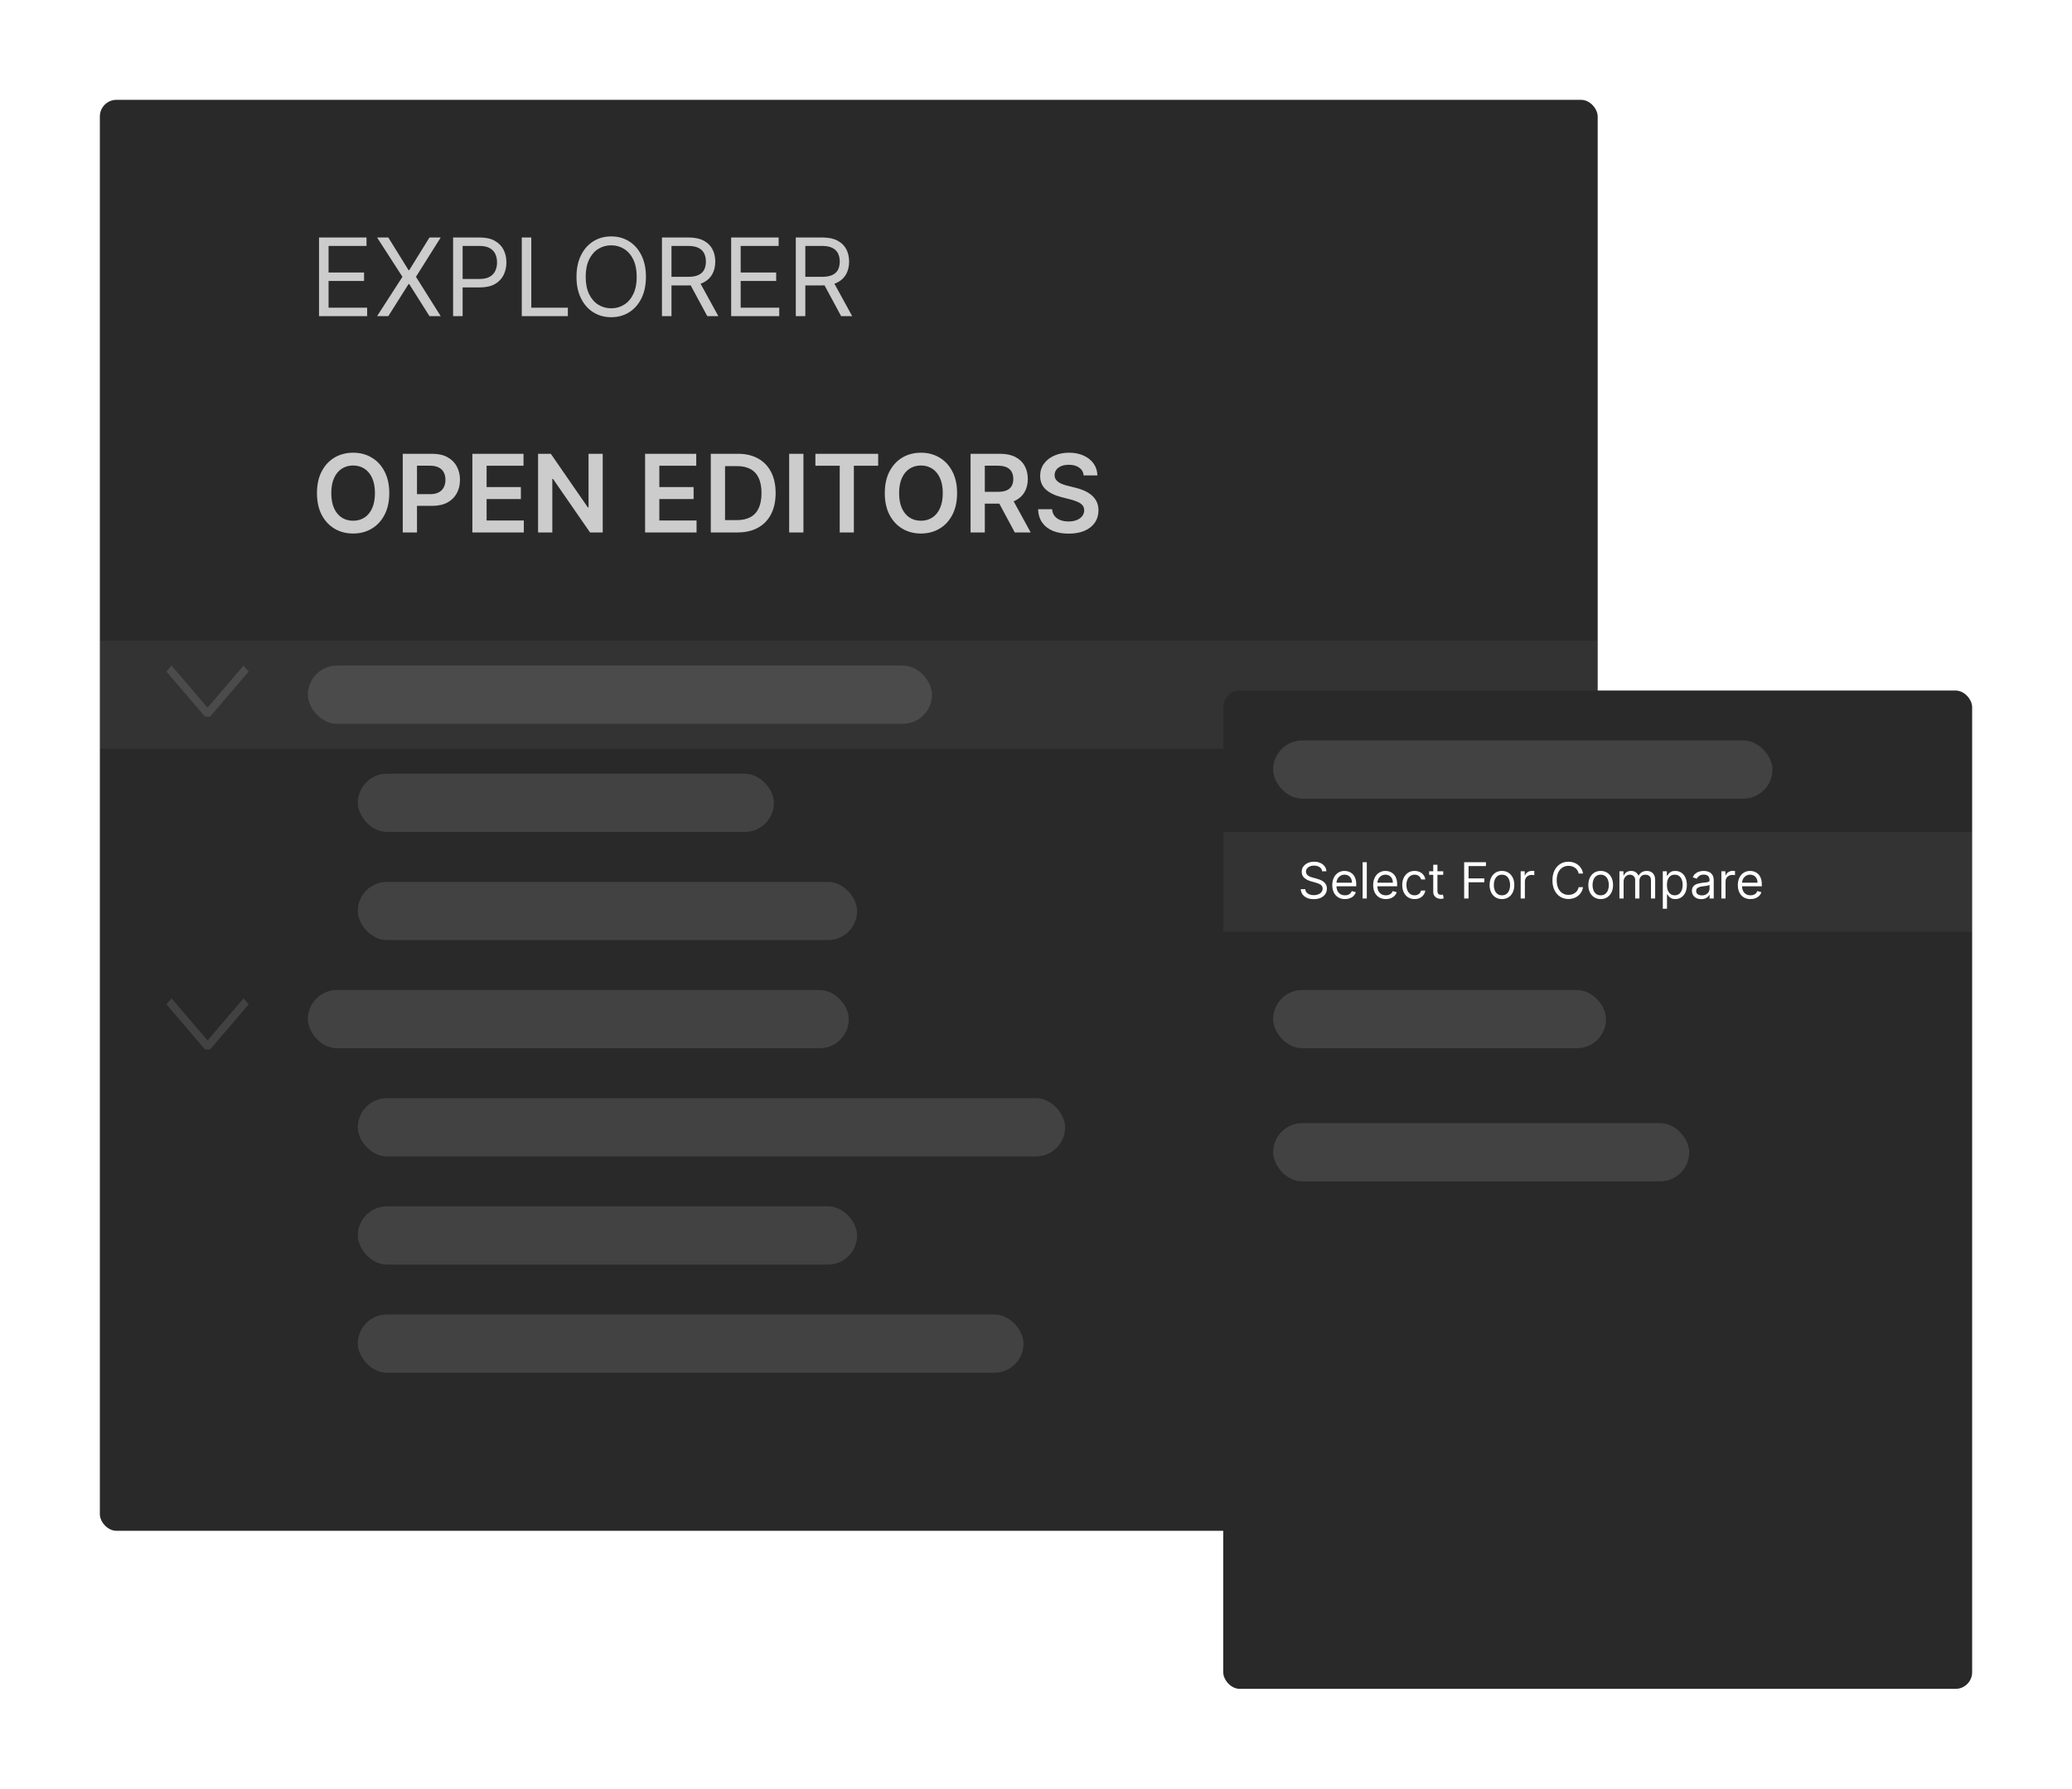 <svg width="249" height="215" viewBox="0 0 249 215" fill="none" xmlns="http://www.w3.org/2000/svg">
<g filter="url(#filter0_d_0_1)">
<rect x="12" y="10" width="180" height="172" rx="2" fill="#292929"/>
<rect x="43" y="156" width="80" height="7" rx="3.5" fill="white" fill-opacity="0.12"/>
<rect x="43" y="143" width="60" height="7" rx="3.5" fill="white" fill-opacity="0.12"/>
<rect x="43" y="130" width="85" height="7" rx="3.5" fill="white" fill-opacity="0.12"/>
<rect x="37" y="117" width="65" height="7" rx="3.5" fill="white" fill-opacity="0.12"/>
<path fill-rule="evenodd" clip-rule="evenodd" d="M24.943 123.064L29.271 118L29.887 118.718L25.249 124.143H24.635L20 118.718L20.615 118L24.943 123.064Z" fill="white" fill-opacity="0.12"/>
<rect x="43" y="104" width="60" height="7" rx="3.5" fill="white" fill-opacity="0.12"/>
<rect x="43" y="91" width="50" height="7" rx="3.5" fill="white" fill-opacity="0.12"/>
<rect x="37" y="78" width="75" height="7" rx="3.5" fill="white" fill-opacity="0.12"/>
<path fill-rule="evenodd" clip-rule="evenodd" d="M24.943 83.064L29.271 78L29.887 78.718L25.249 84.143H24.635L20 78.718L20.615 78L24.943 83.064Z" fill="white" fill-opacity="0.12"/>
<path d="M46.78 57.273C46.78 58.291 46.589 59.164 46.207 59.89C45.829 60.614 45.312 61.167 44.656 61.552C44.004 61.937 43.263 62.129 42.435 62.129C41.608 62.129 40.866 61.937 40.21 61.552C39.558 61.164 39.041 60.609 38.659 59.886C38.281 59.159 38.091 58.288 38.091 57.273C38.091 56.254 38.281 55.383 38.659 54.66C39.041 53.934 39.558 53.378 40.21 52.993C40.866 52.608 41.608 52.416 42.435 52.416C43.263 52.416 44.004 52.608 44.656 52.993C45.312 53.378 45.829 53.934 46.207 54.66C46.589 55.383 46.78 56.254 46.78 57.273ZM45.058 57.273C45.058 56.556 44.945 55.951 44.721 55.459C44.499 54.963 44.191 54.589 43.797 54.337C43.403 54.081 42.95 53.953 42.435 53.953C41.922 53.953 41.468 54.081 41.074 54.337C40.68 54.589 40.37 54.963 40.146 55.459C39.924 55.951 39.813 56.556 39.813 57.273C39.813 57.99 39.924 58.596 40.146 59.092C40.37 59.584 40.68 59.958 41.074 60.213C41.468 60.466 41.922 60.592 42.435 60.592C42.95 60.592 43.403 60.466 43.797 60.213C44.191 59.958 44.499 59.584 44.721 59.092C44.945 58.596 45.058 57.99 45.058 57.273ZM48.399 62V52.545H51.944C52.671 52.545 53.28 52.681 53.772 52.952C54.268 53.222 54.642 53.595 54.894 54.069C55.15 54.54 55.277 55.075 55.277 55.675C55.277 56.282 55.15 56.82 54.894 57.291C54.639 57.762 54.262 58.133 53.763 58.404C53.265 58.672 52.651 58.805 51.921 58.805H49.571V57.397H51.69C52.115 57.397 52.463 57.324 52.734 57.176C53.005 57.028 53.205 56.825 53.334 56.566C53.466 56.308 53.532 56.011 53.532 55.675C53.532 55.34 53.466 55.044 53.334 54.789C53.205 54.534 53.003 54.335 52.729 54.194C52.458 54.049 52.109 53.977 51.681 53.977H50.112V62H48.399ZM56.765 62V52.545H62.914V53.981H58.478V56.548H62.596V57.984H58.478V60.564H62.951V62H56.765ZM72.431 52.545V62H70.908L66.453 55.56H66.374V62H64.662V52.545H66.194L70.644 58.99H70.728V52.545H72.431ZM77.522 62V52.545H83.671V53.981H79.235V56.548H83.353V57.984H79.235V60.564H83.708V62H77.522ZM88.622 62H85.418V52.545H88.687C89.626 52.545 90.432 52.735 91.106 53.113C91.783 53.489 92.303 54.029 92.666 54.734C93.029 55.438 93.211 56.282 93.211 57.264C93.211 58.248 93.028 59.095 92.662 59.803C92.299 60.51 91.774 61.054 91.087 61.432C90.404 61.811 89.582 62 88.622 62ZM87.131 60.518H88.539C89.198 60.518 89.747 60.398 90.187 60.158C90.627 59.915 90.958 59.553 91.18 59.073C91.401 58.59 91.512 57.987 91.512 57.264C91.512 56.54 91.401 55.94 91.18 55.463C90.958 54.983 90.63 54.624 90.196 54.387C89.766 54.147 89.23 54.027 88.59 54.027H87.131V60.518ZM96.551 52.545V62H94.838V52.545H96.551ZM97.99 53.981V52.545H105.534V53.981H102.611V62H100.912V53.981H97.99ZM115.017 57.273C115.017 58.291 114.826 59.164 114.444 59.89C114.066 60.614 113.549 61.167 112.893 61.552C112.241 61.937 111.501 62.129 110.673 62.129C109.845 62.129 109.103 61.937 108.448 61.552C107.795 61.164 107.278 60.609 106.897 59.886C106.518 59.159 106.329 58.288 106.329 57.273C106.329 56.254 106.518 55.383 106.897 54.66C107.278 53.934 107.795 53.378 108.448 52.993C109.103 52.608 109.845 52.416 110.673 52.416C111.501 52.416 112.241 52.608 112.893 52.993C113.549 53.378 114.066 53.934 114.444 54.66C114.826 55.383 115.017 56.254 115.017 57.273ZM113.295 57.273C113.295 56.556 113.183 55.951 112.958 55.459C112.736 54.963 112.429 54.589 112.035 54.337C111.641 54.081 111.187 53.953 110.673 53.953C110.159 53.953 109.705 54.081 109.311 54.337C108.917 54.589 108.608 54.963 108.383 55.459C108.161 55.951 108.051 56.556 108.051 57.273C108.051 57.99 108.161 58.596 108.383 59.092C108.608 59.584 108.917 59.958 109.311 60.213C109.705 60.466 110.159 60.592 110.673 60.592C111.187 60.592 111.641 60.466 112.035 60.213C112.429 59.958 112.736 59.584 112.958 59.092C113.183 58.596 113.295 57.99 113.295 57.273ZM116.636 62V52.545H120.182C120.908 52.545 121.517 52.672 122.01 52.924C122.505 53.176 122.879 53.53 123.132 53.986C123.387 54.438 123.515 54.966 123.515 55.569C123.515 56.175 123.385 56.702 123.127 57.148C122.871 57.591 122.494 57.934 121.996 58.178C121.497 58.418 120.885 58.538 120.159 58.538H117.633V57.116H119.928C120.352 57.116 120.7 57.057 120.971 56.94C121.242 56.82 121.442 56.646 121.571 56.419C121.703 56.188 121.77 55.905 121.77 55.569C121.77 55.234 121.703 54.948 121.571 54.711C121.439 54.471 121.237 54.289 120.966 54.166C120.696 54.04 120.346 53.977 119.918 53.977H118.349V62H116.636ZM121.52 57.716L123.861 62H121.95L119.651 57.716H121.52ZM130.229 55.145C130.186 54.741 130.005 54.427 129.685 54.203C129.368 53.978 128.955 53.866 128.447 53.866C128.09 53.866 127.784 53.92 127.529 54.027C127.273 54.135 127.078 54.281 126.942 54.466C126.807 54.651 126.738 54.861 126.735 55.098C126.735 55.295 126.779 55.466 126.869 55.611C126.961 55.755 127.086 55.879 127.242 55.98C127.399 56.079 127.573 56.162 127.764 56.229C127.955 56.297 128.147 56.354 128.341 56.4L129.228 56.622C129.585 56.705 129.928 56.817 130.257 56.959C130.589 57.1 130.886 57.279 131.148 57.494C131.413 57.71 131.622 57.97 131.776 58.275C131.93 58.579 132.007 58.936 132.007 59.346C132.007 59.9 131.865 60.387 131.582 60.809C131.299 61.227 130.89 61.555 130.354 61.792C129.822 62.026 129.177 62.143 128.42 62.143C127.684 62.143 127.046 62.029 126.504 61.801C125.965 61.574 125.544 61.241 125.239 60.804C124.937 60.367 124.774 59.835 124.75 59.207H126.435C126.459 59.536 126.561 59.81 126.739 60.029C126.918 60.247 127.15 60.41 127.436 60.518C127.726 60.626 128.049 60.68 128.406 60.68C128.778 60.68 129.104 60.624 129.385 60.514C129.668 60.4 129.889 60.243 130.049 60.043C130.209 59.84 130.291 59.602 130.294 59.332C130.291 59.086 130.219 58.882 130.077 58.722C129.935 58.559 129.737 58.424 129.481 58.316C129.229 58.205 128.934 58.107 128.595 58.021L127.519 57.744C126.741 57.544 126.125 57.24 125.673 56.834C125.224 56.425 124.999 55.882 124.999 55.205C124.999 54.648 125.15 54.16 125.451 53.741C125.756 53.323 126.17 52.998 126.693 52.767C127.216 52.533 127.809 52.416 128.47 52.416C129.141 52.416 129.729 52.533 130.234 52.767C130.742 52.998 131.14 53.319 131.43 53.732C131.719 54.141 131.868 54.612 131.877 55.145H130.229Z" fill="#CCCCCC"/>
<path d="M38.34 36V26.546H44.046V27.561H39.485V30.756H43.751V31.771H39.485V34.984H44.12V36H38.34ZM46.664 26.546L49.101 30.479H49.175L51.613 26.546H52.961L49.988 31.273L52.961 36H51.613L49.175 32.141H49.101L46.664 36H45.316L48.363 31.273L45.316 26.546H46.664ZM54.451 36V26.546H57.645C58.387 26.546 58.993 26.679 59.464 26.947C59.938 27.212 60.289 27.57 60.517 28.023C60.744 28.475 60.858 28.98 60.858 29.537C60.858 30.094 60.744 30.6 60.517 31.056C60.292 31.511 59.944 31.874 59.473 32.145C59.002 32.413 58.399 32.547 57.664 32.547H55.374V31.531H57.627C58.135 31.531 58.542 31.444 58.85 31.268C59.158 31.093 59.381 30.856 59.519 30.557C59.661 30.256 59.732 29.916 59.732 29.537C59.732 29.158 59.661 28.82 59.519 28.521C59.381 28.223 59.156 27.989 58.845 27.82C58.535 27.647 58.122 27.561 57.608 27.561H55.595V36H54.451ZM62.703 36V26.546H63.847V34.984H68.242V36H62.703ZM77.624 31.273C77.624 32.27 77.444 33.132 77.084 33.858C76.724 34.584 76.23 35.144 75.602 35.538C74.974 35.932 74.257 36.129 73.451 36.129C72.644 36.129 71.927 35.932 71.299 35.538C70.672 35.144 70.178 34.584 69.818 33.858C69.458 33.132 69.278 32.27 69.278 31.273C69.278 30.276 69.458 29.414 69.818 28.688C70.178 27.961 70.672 27.401 71.299 27.007C71.927 26.613 72.644 26.416 73.451 26.416C74.257 26.416 74.974 26.613 75.602 27.007C76.23 27.401 76.724 27.961 77.084 28.688C77.444 29.414 77.624 30.276 77.624 31.273ZM76.516 31.273C76.516 30.454 76.379 29.763 76.105 29.2C75.835 28.637 75.467 28.21 75.002 27.921C74.54 27.632 74.023 27.487 73.451 27.487C72.878 27.487 72.36 27.632 71.895 27.921C71.433 28.21 71.066 28.637 70.792 29.2C70.521 29.763 70.385 30.454 70.385 31.273C70.385 32.091 70.521 32.782 70.792 33.346C71.066 33.909 71.433 34.335 71.895 34.624C72.36 34.914 72.878 35.058 73.451 35.058C74.023 35.058 74.54 34.914 75.002 34.624C75.467 34.335 75.835 33.909 76.105 33.346C76.379 32.782 76.516 32.091 76.516 31.273ZM79.549 36V26.546H82.744C83.482 26.546 84.089 26.672 84.563 26.924C85.037 27.173 85.388 27.517 85.615 27.953C85.843 28.39 85.957 28.887 85.957 29.445C85.957 30.002 85.843 30.496 85.615 30.927C85.388 31.357 85.038 31.696 84.567 31.942C84.096 32.185 83.495 32.307 82.762 32.307H80.177V31.273H82.725C83.23 31.273 83.636 31.199 83.944 31.051C84.255 30.903 84.48 30.694 84.618 30.423C84.76 30.149 84.83 29.823 84.83 29.445C84.83 29.066 84.76 28.735 84.618 28.452C84.477 28.169 84.25 27.95 83.939 27.797C83.629 27.64 83.218 27.561 82.707 27.561H80.694V36H79.549ZM83.999 31.753L86.326 36H84.997L82.707 31.753H83.999ZM87.865 36V26.546H93.571V27.561H89.01V30.756H93.275V31.771H89.01V34.984H93.644V36H87.865ZM95.634 36V26.546H98.829C99.567 26.546 100.174 26.672 100.648 26.924C101.122 27.173 101.472 27.517 101.7 27.953C101.928 28.39 102.042 28.887 102.042 29.445C102.042 30.002 101.928 30.496 101.7 30.927C101.472 31.357 101.123 31.696 100.652 31.942C100.181 32.185 99.58 32.307 98.847 32.307H96.262V31.273H98.81C99.315 31.273 99.721 31.199 100.029 31.051C100.34 30.903 100.565 30.694 100.703 30.423C100.845 30.149 100.915 29.823 100.915 29.445C100.915 29.066 100.845 28.735 100.703 28.452C100.561 28.169 100.335 27.95 100.024 27.797C99.714 27.64 99.303 27.561 98.792 27.561H96.779V36H95.634ZM100.084 31.753L102.411 36H101.082L98.792 31.753H100.084Z" fill="#CCCCCC"/>
<rect x="12" y="75" width="180" height="13" fill="white" fill-opacity="0.05"/>
</g>
<g filter="url(#filter1_d_0_1)">
<rect x="147" y="81" width="90" height="120" rx="2" fill="#292929"/>
<rect x="153" y="133" width="50" height="7" rx="3.5" fill="white" fill-opacity="0.12"/>
<rect x="153" y="117" width="40" height="7" rx="3.5" fill="white" fill-opacity="0.12"/>
<path d="M158.886 102.727C158.861 102.511 158.757 102.344 158.575 102.224C158.394 102.105 158.171 102.045 157.906 102.045C157.713 102.045 157.544 102.077 157.399 102.139C157.256 102.202 157.144 102.288 157.063 102.397C156.983 102.506 156.943 102.631 156.943 102.77C156.943 102.886 156.971 102.987 157.026 103.07C157.083 103.153 157.156 103.222 157.244 103.277C157.332 103.331 157.424 103.376 157.521 103.411C157.617 103.445 157.706 103.473 157.787 103.494L158.23 103.614C158.344 103.643 158.47 103.685 158.609 103.737C158.75 103.79 158.884 103.862 159.012 103.952C159.141 104.042 159.248 104.157 159.332 104.298C159.416 104.438 159.457 104.611 159.457 104.815C159.457 105.051 159.396 105.264 159.272 105.455C159.15 105.645 158.971 105.796 158.735 105.908C158.501 106.021 158.216 106.077 157.881 106.077C157.568 106.077 157.298 106.026 157.069 105.925C156.842 105.825 156.663 105.684 156.532 105.504C156.403 105.323 156.33 105.114 156.313 104.875H156.858C156.872 105.04 156.928 105.176 157.024 105.284C157.122 105.391 157.246 105.47 157.395 105.523C157.546 105.574 157.707 105.599 157.881 105.599C158.082 105.599 158.264 105.567 158.424 105.501C158.585 105.435 158.712 105.342 158.805 105.224C158.899 105.105 158.946 104.966 158.946 104.807C158.946 104.662 158.906 104.544 158.825 104.453C158.744 104.362 158.637 104.288 158.505 104.232C158.373 104.175 158.23 104.125 158.077 104.082L157.54 103.929C157.199 103.831 156.929 103.691 156.73 103.509C156.531 103.327 156.432 103.089 156.432 102.795C156.432 102.551 156.498 102.338 156.63 102.156C156.764 101.973 156.943 101.831 157.167 101.73C157.393 101.628 157.645 101.577 157.923 101.577C158.205 101.577 158.455 101.627 158.673 101.728C158.892 101.827 159.065 101.964 159.193 102.137C159.323 102.31 159.391 102.507 159.398 102.727H158.886ZM161.63 106.068C161.315 106.068 161.043 105.999 160.814 105.859C160.587 105.719 160.411 105.523 160.288 105.271C160.166 105.018 160.105 104.724 160.105 104.389C160.105 104.054 160.166 103.759 160.288 103.503C160.411 103.246 160.583 103.045 160.804 102.902C161.025 102.757 161.284 102.685 161.579 102.685C161.75 102.685 161.918 102.713 162.084 102.77C162.25 102.827 162.402 102.919 162.538 103.047C162.674 103.173 162.783 103.341 162.864 103.55C162.945 103.759 162.985 104.016 162.985 104.321V104.534H160.463V104.099H162.474C162.474 103.915 162.437 103.75 162.363 103.605C162.291 103.46 162.187 103.346 162.052 103.262C161.919 103.178 161.761 103.136 161.579 103.136C161.379 103.136 161.206 103.186 161.059 103.286C160.914 103.384 160.803 103.511 160.725 103.669C160.647 103.827 160.608 103.996 160.608 104.176V104.466C160.608 104.713 160.65 104.923 160.735 105.094C160.822 105.265 160.942 105.395 161.095 105.484C161.249 105.572 161.427 105.616 161.63 105.616C161.762 105.616 161.882 105.598 161.988 105.561C162.096 105.523 162.189 105.466 162.267 105.391C162.345 105.314 162.406 105.219 162.448 105.105L162.934 105.241C162.883 105.406 162.797 105.551 162.676 105.676C162.556 105.8 162.407 105.896 162.229 105.966C162.051 106.034 161.852 106.068 161.63 106.068ZM164.253 101.636V106H163.75V101.636H164.253ZM166.546 106.068C166.231 106.068 165.959 105.999 165.73 105.859C165.503 105.719 165.328 105.523 165.204 105.271C165.082 105.018 165.021 104.724 165.021 104.389C165.021 104.054 165.082 103.759 165.204 103.503C165.328 103.246 165.499 103.045 165.72 102.902C165.941 102.757 166.2 102.685 166.495 102.685C166.666 102.685 166.834 102.713 167 102.77C167.166 102.827 167.318 102.919 167.454 103.047C167.59 103.173 167.699 103.341 167.78 103.55C167.861 103.759 167.901 104.016 167.901 104.321V104.534H165.379V104.099H167.39C167.39 103.915 167.353 103.75 167.279 103.605C167.207 103.46 167.103 103.346 166.968 103.262C166.835 103.178 166.677 103.136 166.495 103.136C166.295 103.136 166.122 103.186 165.975 103.286C165.83 103.384 165.719 103.511 165.641 103.669C165.563 103.827 165.524 103.996 165.524 104.176V104.466C165.524 104.713 165.566 104.923 165.651 105.094C165.738 105.265 165.858 105.395 166.011 105.484C166.165 105.572 166.343 105.616 166.546 105.616C166.678 105.616 166.798 105.598 166.904 105.561C167.012 105.523 167.105 105.466 167.183 105.391C167.261 105.314 167.322 105.219 167.364 105.105L167.85 105.241C167.799 105.406 167.713 105.551 167.592 105.676C167.472 105.8 167.323 105.896 167.145 105.966C166.967 106.034 166.768 106.068 166.546 106.068ZM169.996 106.068C169.689 106.068 169.425 105.996 169.203 105.851C168.982 105.706 168.811 105.506 168.692 105.252C168.573 104.998 168.513 104.707 168.513 104.381C168.513 104.048 168.574 103.755 168.696 103.501C168.82 103.245 168.992 103.045 169.212 102.902C169.433 102.757 169.692 102.685 169.987 102.685C170.217 102.685 170.425 102.727 170.609 102.812C170.794 102.898 170.945 103.017 171.063 103.17C171.181 103.324 171.254 103.503 171.283 103.707H170.78C170.742 103.558 170.656 103.426 170.524 103.311C170.394 103.195 170.217 103.136 169.996 103.136C169.8 103.136 169.628 103.187 169.48 103.29C169.334 103.391 169.22 103.533 169.137 103.718C169.056 103.901 169.016 104.116 169.016 104.364C169.016 104.616 169.055 104.837 169.135 105.024C169.216 105.212 169.33 105.357 169.476 105.461C169.624 105.565 169.797 105.616 169.996 105.616C170.127 105.616 170.245 105.594 170.352 105.548C170.458 105.503 170.548 105.438 170.622 105.352C170.696 105.267 170.749 105.165 170.78 105.045H171.283C171.254 105.239 171.184 105.413 171.072 105.567C170.961 105.721 170.814 105.843 170.631 105.934C170.449 106.023 170.237 106.068 169.996 106.068ZM173.441 102.727V103.153H171.745V102.727H173.441ZM172.239 101.943H172.742V105.062C172.742 105.205 172.763 105.311 172.804 105.382C172.847 105.452 172.901 105.499 172.966 105.523C173.033 105.545 173.103 105.557 173.177 105.557C173.232 105.557 173.278 105.554 173.313 105.548C173.349 105.541 173.377 105.536 173.399 105.531L173.501 105.983C173.467 105.996 173.419 106.009 173.358 106.021C173.297 106.036 173.22 106.043 173.126 106.043C172.984 106.043 172.845 106.012 172.708 105.951C172.573 105.89 172.461 105.797 172.372 105.672C172.283 105.547 172.239 105.389 172.239 105.199V101.943ZM175.953 106V101.636H178.57V102.105H176.482V103.58H178.374V104.048H176.482V106H175.953ZM180.496 106.068C180.2 106.068 179.941 105.998 179.718 105.857C179.497 105.717 179.323 105.52 179.198 105.267C179.075 105.014 179.013 104.719 179.013 104.381C179.013 104.04 179.075 103.742 179.198 103.488C179.323 103.234 179.497 103.036 179.718 102.896C179.941 102.755 180.2 102.685 180.496 102.685C180.791 102.685 181.05 102.755 181.271 102.896C181.494 103.036 181.668 103.234 181.791 103.488C181.916 103.742 181.979 104.04 181.979 104.381C181.979 104.719 181.916 105.014 181.791 105.267C181.668 105.52 181.494 105.717 181.271 105.857C181.05 105.998 180.791 106.068 180.496 106.068ZM180.496 105.616C180.72 105.616 180.905 105.559 181.05 105.444C181.195 105.329 181.302 105.178 181.372 104.99C181.441 104.803 181.476 104.599 181.476 104.381C181.476 104.162 181.441 103.958 181.372 103.769C181.302 103.58 181.195 103.428 181.05 103.311C180.905 103.195 180.72 103.136 180.496 103.136C180.271 103.136 180.087 103.195 179.942 103.311C179.797 103.428 179.69 103.58 179.62 103.769C179.551 103.958 179.516 104.162 179.516 104.381C179.516 104.599 179.551 104.803 179.62 104.99C179.69 105.178 179.797 105.329 179.942 105.444C180.087 105.559 180.271 105.616 180.496 105.616ZM182.746 106V102.727H183.232V103.222H183.266C183.326 103.06 183.434 102.928 183.59 102.827C183.746 102.727 183.922 102.676 184.119 102.676C184.155 102.676 184.202 102.677 184.257 102.678C184.312 102.68 184.354 102.682 184.383 102.685V103.196C184.366 103.192 184.327 103.185 184.266 103.177C184.206 103.167 184.143 103.162 184.076 103.162C183.917 103.162 183.775 103.195 183.65 103.262C183.526 103.327 183.428 103.418 183.356 103.535C183.285 103.65 183.249 103.781 183.249 103.929V106H182.746ZM190.246 103H189.717C189.686 102.848 189.631 102.714 189.553 102.599C189.477 102.484 189.383 102.388 189.272 102.31C189.163 102.23 189.041 102.17 188.908 102.131C188.774 102.091 188.635 102.071 188.49 102.071C188.226 102.071 187.987 102.138 187.772 102.271C187.559 102.405 187.389 102.602 187.263 102.862C187.138 103.121 187.075 103.44 187.075 103.818C187.075 104.196 187.138 104.515 187.263 104.775C187.389 105.035 187.559 105.232 187.772 105.365C187.987 105.499 188.226 105.565 188.49 105.565C188.635 105.565 188.774 105.545 188.908 105.506C189.041 105.466 189.163 105.407 189.272 105.329C189.383 105.249 189.477 105.152 189.553 105.037C189.631 104.92 189.686 104.787 189.717 104.636H190.246C190.206 104.859 190.134 105.059 190.028 105.235C189.923 105.411 189.793 105.561 189.636 105.685C189.48 105.807 189.305 105.9 189.11 105.964C188.917 106.028 188.71 106.06 188.49 106.06C188.118 106.06 187.787 105.969 187.497 105.787C187.207 105.605 186.979 105.347 186.813 105.011C186.647 104.676 186.564 104.278 186.564 103.818C186.564 103.358 186.647 102.96 186.813 102.625C186.979 102.29 187.207 102.031 187.497 101.849C187.787 101.668 188.118 101.577 188.49 101.577C188.71 101.577 188.917 101.609 189.11 101.673C189.305 101.737 189.48 101.83 189.636 101.954C189.793 102.076 189.923 102.225 190.028 102.401C190.134 102.576 190.206 102.776 190.246 103ZM192.361 106.068C192.066 106.068 191.806 105.998 191.583 105.857C191.362 105.717 191.188 105.52 191.063 105.267C190.94 105.014 190.878 104.719 190.878 104.381C190.878 104.04 190.94 103.742 191.063 103.488C191.188 103.234 191.362 103.036 191.583 102.896C191.806 102.755 192.066 102.685 192.361 102.685C192.657 102.685 192.915 102.755 193.137 102.896C193.36 103.036 193.533 103.234 193.657 103.488C193.782 103.742 193.844 104.04 193.844 104.381C193.844 104.719 193.782 105.014 193.657 105.267C193.533 105.52 193.36 105.717 193.137 105.857C192.915 105.998 192.657 106.068 192.361 106.068ZM192.361 105.616C192.585 105.616 192.77 105.559 192.915 105.444C193.06 105.329 193.167 105.178 193.237 104.99C193.306 104.803 193.341 104.599 193.341 104.381C193.341 104.162 193.306 103.958 193.237 103.769C193.167 103.58 193.06 103.428 192.915 103.311C192.77 103.195 192.585 103.136 192.361 103.136C192.137 103.136 191.952 103.195 191.807 103.311C191.662 103.428 191.555 103.58 191.485 103.769C191.416 103.958 191.381 104.162 191.381 104.381C191.381 104.599 191.416 104.803 191.485 104.99C191.555 105.178 191.662 105.329 191.807 105.444C191.952 105.559 192.137 105.616 192.361 105.616ZM194.612 106V102.727H195.097V103.239H195.14C195.208 103.064 195.318 102.928 195.47 102.832C195.622 102.734 195.805 102.685 196.018 102.685C196.234 102.685 196.413 102.734 196.557 102.832C196.702 102.928 196.815 103.064 196.896 103.239H196.93C197.014 103.07 197.139 102.935 197.307 102.836C197.475 102.735 197.676 102.685 197.91 102.685C198.203 102.685 198.442 102.776 198.628 102.96C198.814 103.141 198.907 103.425 198.907 103.81V106H198.404V103.81C198.404 103.568 198.338 103.396 198.206 103.292C198.074 103.188 197.918 103.136 197.739 103.136C197.509 103.136 197.331 103.206 197.205 103.345C197.078 103.483 197.015 103.658 197.015 103.869V106H196.504V103.759C196.504 103.572 196.443 103.423 196.323 103.309C196.202 103.194 196.046 103.136 195.856 103.136C195.725 103.136 195.603 103.171 195.489 103.241C195.377 103.31 195.286 103.407 195.217 103.531C195.149 103.653 195.114 103.794 195.114 103.955V106H194.612ZM199.826 107.227V102.727H200.312V103.247H200.372C200.409 103.19 200.46 103.118 200.525 103.03C200.592 102.94 200.687 102.861 200.811 102.791C200.936 102.72 201.105 102.685 201.318 102.685C201.593 102.685 201.836 102.754 202.047 102.891C202.257 103.029 202.421 103.224 202.539 103.477C202.657 103.73 202.716 104.028 202.716 104.372C202.716 104.719 202.657 105.019 202.539 105.273C202.421 105.526 202.258 105.722 202.049 105.862C201.84 105.999 201.599 106.068 201.326 106.068C201.116 106.068 200.948 106.033 200.821 105.964C200.695 105.893 200.598 105.812 200.53 105.723C200.461 105.632 200.409 105.557 200.372 105.497H200.329V107.227H199.826ZM200.321 104.364C200.321 104.611 200.357 104.829 200.429 105.018C200.502 105.205 200.608 105.352 200.747 105.459C200.886 105.564 201.057 105.616 201.258 105.616C201.468 105.616 201.644 105.561 201.785 105.45C201.927 105.338 202.033 105.187 202.104 104.999C202.177 104.808 202.213 104.597 202.213 104.364C202.213 104.134 202.177 103.926 202.106 103.741C202.037 103.555 201.931 103.408 201.789 103.3C201.648 103.191 201.471 103.136 201.258 103.136C201.054 103.136 200.882 103.188 200.743 103.292C200.603 103.394 200.498 103.538 200.427 103.722C200.356 103.906 200.321 104.119 200.321 104.364ZM204.446 106.077C204.238 106.077 204.05 106.038 203.881 105.96C203.712 105.88 203.578 105.766 203.478 105.616C203.379 105.466 203.329 105.284 203.329 105.071C203.329 104.884 203.366 104.732 203.44 104.615C203.514 104.497 203.613 104.405 203.736 104.338C203.86 104.271 203.996 104.222 204.145 104.189C204.296 104.155 204.447 104.128 204.599 104.108C204.798 104.082 204.959 104.063 205.083 104.05C205.208 104.036 205.299 104.013 205.356 103.98C205.414 103.947 205.443 103.891 205.443 103.81V103.793C205.443 103.582 205.385 103.419 205.27 103.303C205.157 103.186 204.984 103.128 204.753 103.128C204.513 103.128 204.324 103.18 204.188 103.286C204.052 103.391 203.956 103.503 203.9 103.622L203.423 103.452C203.508 103.253 203.622 103.098 203.764 102.987C203.907 102.875 204.064 102.797 204.233 102.753C204.403 102.707 204.571 102.685 204.736 102.685C204.841 102.685 204.961 102.697 205.098 102.723C205.236 102.747 205.368 102.798 205.496 102.874C205.625 102.951 205.733 103.067 205.818 103.222C205.903 103.376 205.946 103.584 205.946 103.844V106H205.443V105.557H205.417C205.383 105.628 205.326 105.704 205.247 105.785C205.167 105.866 205.062 105.935 204.929 105.991C204.797 106.048 204.636 106.077 204.446 106.077ZM204.522 105.625C204.721 105.625 204.889 105.586 205.025 105.508C205.163 105.43 205.267 105.329 205.336 105.205C205.407 105.082 205.443 104.952 205.443 104.815V104.355C205.422 104.381 205.375 104.404 205.302 104.425C205.231 104.445 205.149 104.463 205.055 104.479C204.963 104.493 204.873 104.506 204.785 104.517C204.698 104.527 204.628 104.536 204.574 104.543C204.443 104.56 204.321 104.587 204.207 104.626C204.095 104.663 204.004 104.719 203.934 104.794C203.866 104.868 203.832 104.969 203.832 105.097C203.832 105.271 203.897 105.403 204.026 105.493C204.157 105.581 204.322 105.625 204.522 105.625ZM206.864 106V102.727H207.349V103.222H207.383C207.443 103.06 207.551 102.928 207.707 102.827C207.864 102.727 208.04 102.676 208.236 102.676C208.273 102.676 208.319 102.677 208.374 102.678C208.43 102.68 208.472 102.682 208.5 102.685V103.196C208.483 103.192 208.444 103.185 208.383 103.177C208.323 103.167 208.26 103.162 208.193 103.162C208.034 103.162 207.892 103.195 207.767 103.262C207.643 103.327 207.545 103.418 207.473 103.535C207.402 103.65 207.366 103.781 207.366 103.929V106H206.864ZM210.369 106.068C210.053 106.068 209.781 105.999 209.552 105.859C209.325 105.719 209.15 105.523 209.026 105.271C208.904 105.018 208.843 104.724 208.843 104.389C208.843 104.054 208.904 103.759 209.026 103.503C209.15 103.246 209.322 103.045 209.542 102.902C209.763 102.757 210.022 102.685 210.317 102.685C210.488 102.685 210.656 102.713 210.822 102.77C210.989 102.827 211.14 102.919 211.276 103.047C211.413 103.173 211.521 103.341 211.602 103.55C211.683 103.759 211.724 104.016 211.724 104.321V104.534H209.201V104.099H211.212C211.212 103.915 211.175 103.75 211.101 103.605C211.029 103.46 210.925 103.346 210.79 103.262C210.657 103.178 210.499 103.136 210.317 103.136C210.117 103.136 209.944 103.186 209.797 103.286C209.653 103.384 209.541 103.511 209.463 103.669C209.385 103.827 209.346 103.996 209.346 104.176V104.466C209.346 104.713 209.388 104.923 209.474 105.094C209.56 105.265 209.68 105.395 209.834 105.484C209.987 105.572 210.165 105.616 210.369 105.616C210.501 105.616 210.62 105.598 210.726 105.561C210.834 105.523 210.927 105.466 211.006 105.391C211.084 105.314 211.144 105.219 211.187 105.105L211.672 105.241C211.621 105.406 211.535 105.551 211.415 105.676C211.294 105.8 211.145 105.896 210.967 105.966C210.79 106.034 210.59 106.068 210.369 106.068Z" fill="white"/>
<rect x="153" y="87" width="60" height="7" rx="3.5" fill="white" fill-opacity="0.12"/>
<rect x="147" y="98" width="90" height="12" fill="white" fill-opacity="0.05"/>
</g>
<defs>
<filter id="filter0_d_0_1" x="0" y="0" width="204" height="196" filterUnits="userSpaceOnUse" color-interpolation-filters="sRGB">
<feFlood flood-opacity="0" result="BackgroundImageFix"/>
<feColorMatrix in="SourceAlpha" type="matrix" values="0 0 0 0 0 0 0 0 0 0 0 0 0 0 0 0 0 0 127 0" result="hardAlpha"/>
<feOffset dy="2"/>
<feGaussianBlur stdDeviation="6"/>
<feColorMatrix type="matrix" values="0 0 0 0 0 0 0 0 0 0 0 0 0 0 0 0 0 0 0.6 0"/>
<feBlend mode="normal" in2="BackgroundImageFix" result="effect1_dropShadow_0_1"/>
<feBlend mode="normal" in="SourceGraphic" in2="effect1_dropShadow_0_1" result="shape"/>
</filter>
<filter id="filter1_d_0_1" x="135" y="71" width="114" height="144" filterUnits="userSpaceOnUse" color-interpolation-filters="sRGB">
<feFlood flood-opacity="0" result="BackgroundImageFix"/>
<feColorMatrix in="SourceAlpha" type="matrix" values="0 0 0 0 0 0 0 0 0 0 0 0 0 0 0 0 0 0 127 0" result="hardAlpha"/>
<feOffset dy="2"/>
<feGaussianBlur stdDeviation="6"/>
<feColorMatrix type="matrix" values="0 0 0 0 0 0 0 0 0 0 0 0 0 0 0 0 0 0 0.6 0"/>
<feBlend mode="normal" in2="BackgroundImageFix" result="effect1_dropShadow_0_1"/>
<feBlend mode="normal" in="SourceGraphic" in2="effect1_dropShadow_0_1" result="shape"/>
</filter>
</defs>
</svg>
